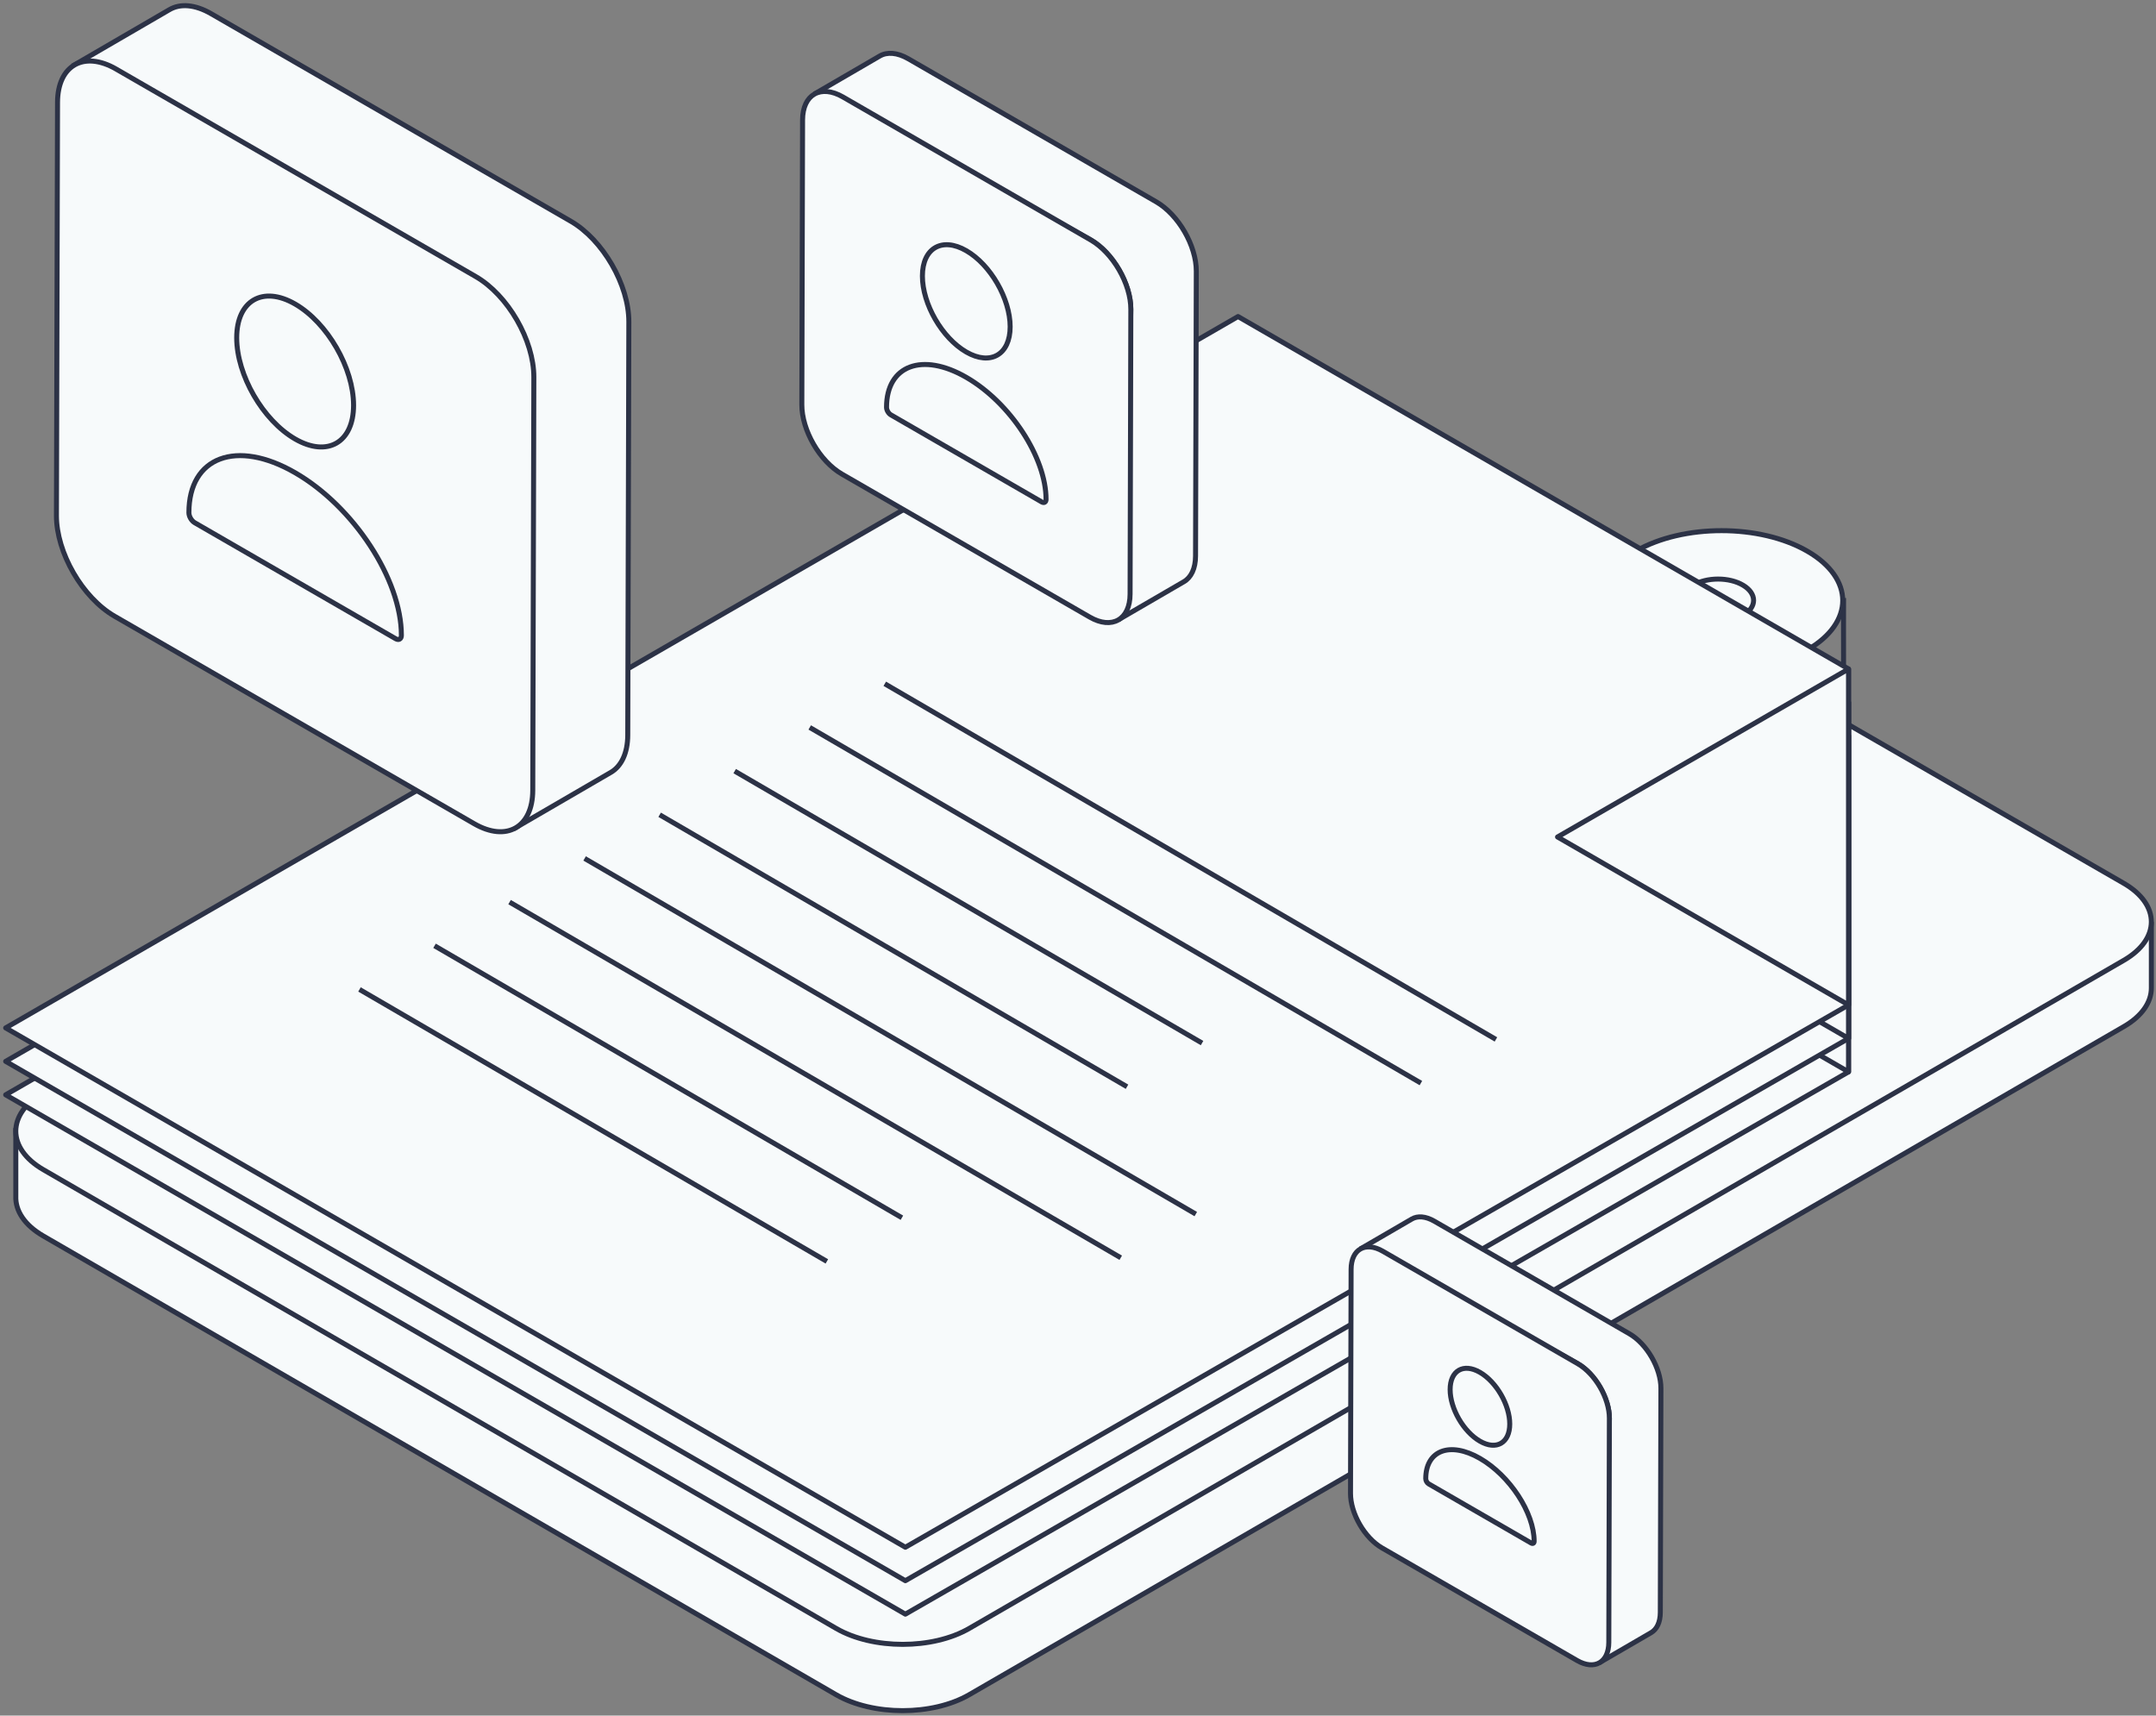 <svg width="431" height="343" viewBox="0 0 431 343" fill="none" xmlns="http://www.w3.org/2000/svg">
<rect x="0" y="0" width="431" height="343" fill="#808080" stroke="none"/>
<path d="M415.884 184.825L266.076 98.136C258.725 93.88 246.811 93.88 239.459 98.136L22.544 226.046H3.161V239.152C3.045 242.026 4.868 244.914 8.65 247.102L167.136 338.817C174.484 343.069 186.402 343.069 193.753 338.817L424.558 205.248C428.236 203.124 430.071 200.337 430.071 197.55V184.825L415.884 184.825Z" fill="#F7FAFB" stroke="#2C3246"/>
<path d="M368.541 119.556C368.541 119.556 368.514 129.988 368.541 133.606C368.569 137.266 366.178 140.931 361.368 143.724L352.45 148.9" stroke="#2C3246"/>
<path d="M167.148 325.563L8.668 233.853C1.318 229.597 1.318 222.701 8.668 218.45L239.467 84.884C246.819 80.628 258.732 80.628 266.083 84.884L318.245 115.237L327.007 110.185C336.471 104.728 351.814 104.728 361.278 110.185C370.741 115.642 370.741 124.49 361.278 129.947L352.454 135.035L424.558 176.597C431.908 180.849 431.908 187.745 424.558 192L193.763 325.563C186.413 329.817 174.495 329.817 167.148 325.563Z" fill="#F7FAFB" stroke="#2C3246" stroke-linejoin="round"/>
<path d="M348.476 123.041C345.704 124.705 341.208 124.705 338.436 123.041C335.663 121.378 335.663 118.681 338.436 117.017C341.208 115.354 345.704 115.354 348.476 117.017C351.249 118.681 351.249 121.378 348.476 123.041Z" fill="#F7FAFB" stroke="#2C3246"/>
<path d="M180.989 322.713L1.133 218.882L247.49 76.66L369.533 147.115V214.297L180.989 322.713Z" fill="#F7FAFB" stroke="#2C3246" stroke-linejoin="round"/>
<path d="M369.532 214.291L311.364 180.71L369.532 147.129V214.291Z" fill="#F7FAFB" stroke="#2C3246" stroke-linejoin="round"/>
<path d="M180.989 316.025L1.133 212.194L247.49 69.972L369.533 140.427V207.609L180.989 316.025Z" fill="#F7FAFB" stroke="#2C3246" stroke-linejoin="round"/>
<path d="M369.532 207.603L311.364 174.022L369.532 140.441V207.603Z" fill="#F7FAFB" stroke="#2C3246" stroke-linejoin="round"/>
<path d="M180.989 309.337L1.133 205.506L247.49 63.284L369.533 133.739V200.921L180.989 309.337Z" fill="#F7FAFB" stroke="#2C3246" stroke-linejoin="round"/>
<path d="M369.532 200.915L311.364 167.334L369.532 133.753V200.915Z" fill="#F7FAFB" stroke="#2C3246" stroke-linejoin="round"/>
<path d="M176.871 136.706L299.049 207.811M284.048 216.541L161.87 145.436M146.869 154.166L240.299 208.54M225.299 217.27L131.868 162.896M116.868 171.626L239.046 242.731M224.045 251.461L101.867 180.356M86.866 189.087L180.296 243.461M165.296 252.191L71.865 197.817" stroke="#2C3246"/>
<path d="M122.092 154.43L103.101 165.471L14.912 12.954L33.891 1.921C36.014 0.688 38.949 0.862 42.192 2.733L114.079 44.217C120.524 47.934 125.729 56.951 125.711 64.354L125.493 146.949C125.484 150.625 124.188 153.213 122.092 154.43Z" fill="#F7FAFB" stroke="#2C3246"/>
<path d="M94.802 164.688C101.246 168.407 106.484 165.42 106.503 158.017L106.72 75.422C106.739 68.019 101.533 59.003 95.089 55.285L23.201 13.8C16.757 10.082 11.519 13.071 11.5 20.474L11.283 103.069C11.264 110.472 16.471 119.486 22.914 123.204L94.802 164.688Z" fill="#F7FAFB" stroke="#2C3246"/>
<path d="M59 87.768C52.548 84.043 47.317 74.983 47.317 67.533C47.317 60.082 52.547 57.062 58.999 60.788C65.451 64.513 70.682 73.573 70.682 81.024C70.682 88.474 65.452 91.494 59 87.768Z" fill="#F7FAFB"/>
<path d="M59.001 94.514C70.707 101.273 80.24 115.842 80.241 127.012C80.241 127.768 79.727 128.064 79.073 127.687L38.931 104.509C38.277 104.131 37.763 103.241 37.763 102.485C37.763 91.316 47.295 87.755 59.001 94.514Z" fill="#F7FAFB"/>
<path d="M59 87.768C52.548 84.043 47.317 74.983 47.317 67.533C47.317 60.082 52.547 57.062 58.999 60.788C65.451 64.513 70.682 73.573 70.682 81.024C70.682 88.474 65.452 91.494 59 87.768Z" stroke="#2C3246"/>
<path d="M59.001 94.514C70.707 101.273 80.24 115.842 80.241 127.012C80.241 127.768 79.727 128.064 79.073 127.687L38.931 104.509C38.277 104.131 37.763 103.241 37.763 102.485C37.763 91.316 47.295 87.755 59.001 94.514Z" stroke="#2C3246"/>
<path d="M223.567 123.913L236.656 116.304C238.1 115.465 238.994 113.682 238.999 111.148L239.15 54.227C239.162 49.125 235.575 42.911 231.134 40.349L181.592 11.76C179.357 10.47 177.334 10.351 175.871 11.2L162.791 18.804C164.251 17.96 218.044 47.956 218.044 47.956C222.485 50.52 226.074 56.733 226.06 61.836C226.06 61.836 225.01 123.075 223.567 123.913Z" fill="#F7FAFB" stroke="#2C3246"/>
<path d="M217.849 123.374C222.29 125.936 225.9 123.878 225.913 118.776L226.062 61.855C226.076 56.752 222.488 50.539 218.047 47.976L168.504 19.387C164.063 16.824 160.453 18.884 160.44 23.986L160.291 80.907C160.278 86.01 163.866 92.222 168.307 94.784L217.849 123.374Z" fill="#F7FAFB" stroke="#2C3246"/>
<path d="M193.167 70.377C188.323 67.58 184.397 60.779 184.396 55.185C184.396 49.592 188.323 47.325 193.167 50.122C198.01 52.919 201.937 59.72 201.938 65.314C201.938 70.907 198.011 73.174 193.167 70.377Z" fill="#F7FAFB"/>
<path d="M193.168 75.441C201.956 80.516 209.113 91.454 209.114 99.84C209.114 100.407 208.728 100.629 208.237 100.346L178.101 82.945C177.61 82.662 177.224 81.993 177.224 81.426C177.223 73.04 184.38 70.367 193.168 75.441Z" fill="#F7FAFB"/>
<path d="M193.167 70.377C188.323 67.58 184.397 60.779 184.396 55.185C184.396 49.592 188.323 47.325 193.167 50.122C198.01 52.919 201.937 59.72 201.938 65.314C201.938 70.907 198.011 73.174 193.167 70.377Z" stroke="#2C3246"/>
<path d="M193.168 75.441C201.956 80.516 209.113 91.454 209.114 99.84C209.114 100.407 208.728 100.629 208.237 100.346L178.101 82.945C177.61 82.662 177.224 81.993 177.224 81.426C177.223 73.04 184.38 70.367 193.168 75.441Z" stroke="#2C3246"/>
<path d="M319.767 332.401L330.065 326.415C331.201 325.755 331.905 324.351 331.909 322.358L332.028 277.569C332.037 273.555 329.215 268.665 325.72 266.65L286.738 244.154C284.98 243.139 283.388 243.045 282.237 243.714L271.945 249.697C273.094 249.033 315.421 272.635 315.421 272.635C318.915 274.653 321.739 279.541 321.728 283.557C321.728 283.557 320.902 331.742 319.767 332.401Z" fill="#F7FAFB" stroke="#2C3246"/>
<path d="M315.266 331.977C318.76 333.993 321.6 332.374 321.611 328.359L321.728 283.571C321.739 279.556 318.916 274.667 315.421 272.651L276.439 250.156C272.945 248.139 270.104 249.76 270.094 253.774L269.976 298.563C269.966 302.577 272.789 307.465 276.283 309.482L315.266 331.977Z" fill="#F7FAFB" stroke="#2C3246"/>
<path d="M295.85 288.133C292.559 286.232 289.891 281.611 289.891 277.811C289.891 274.01 292.559 272.47 295.85 274.37C299.141 276.271 301.809 280.892 301.809 284.692C301.809 288.493 299.141 290.033 295.85 288.133Z" fill="#F7FAFB"/>
<path d="M295.851 291.573C301.822 295.021 306.685 302.453 306.685 308.15C306.685 308.536 306.423 308.687 306.089 308.494L285.613 296.672C285.28 296.479 285.017 296.025 285.017 295.64C285.017 289.942 289.88 288.126 295.851 291.573Z" fill="#F7FAFB"/>
<path d="M295.85 288.133C292.559 286.232 289.891 281.611 289.891 277.811C289.891 274.01 292.559 272.47 295.85 274.37C299.141 276.271 301.809 280.892 301.809 284.692C301.809 288.493 299.141 290.033 295.85 288.133Z" stroke="#2C3246"/>
<path d="M295.851 291.573C301.822 295.021 306.685 302.453 306.685 308.15C306.685 308.536 306.423 308.687 306.089 308.494L285.613 296.672C285.28 296.479 285.017 296.025 285.017 295.64C285.017 289.942 289.88 288.126 295.851 291.573Z" stroke="#2C3246"/>
</svg>
